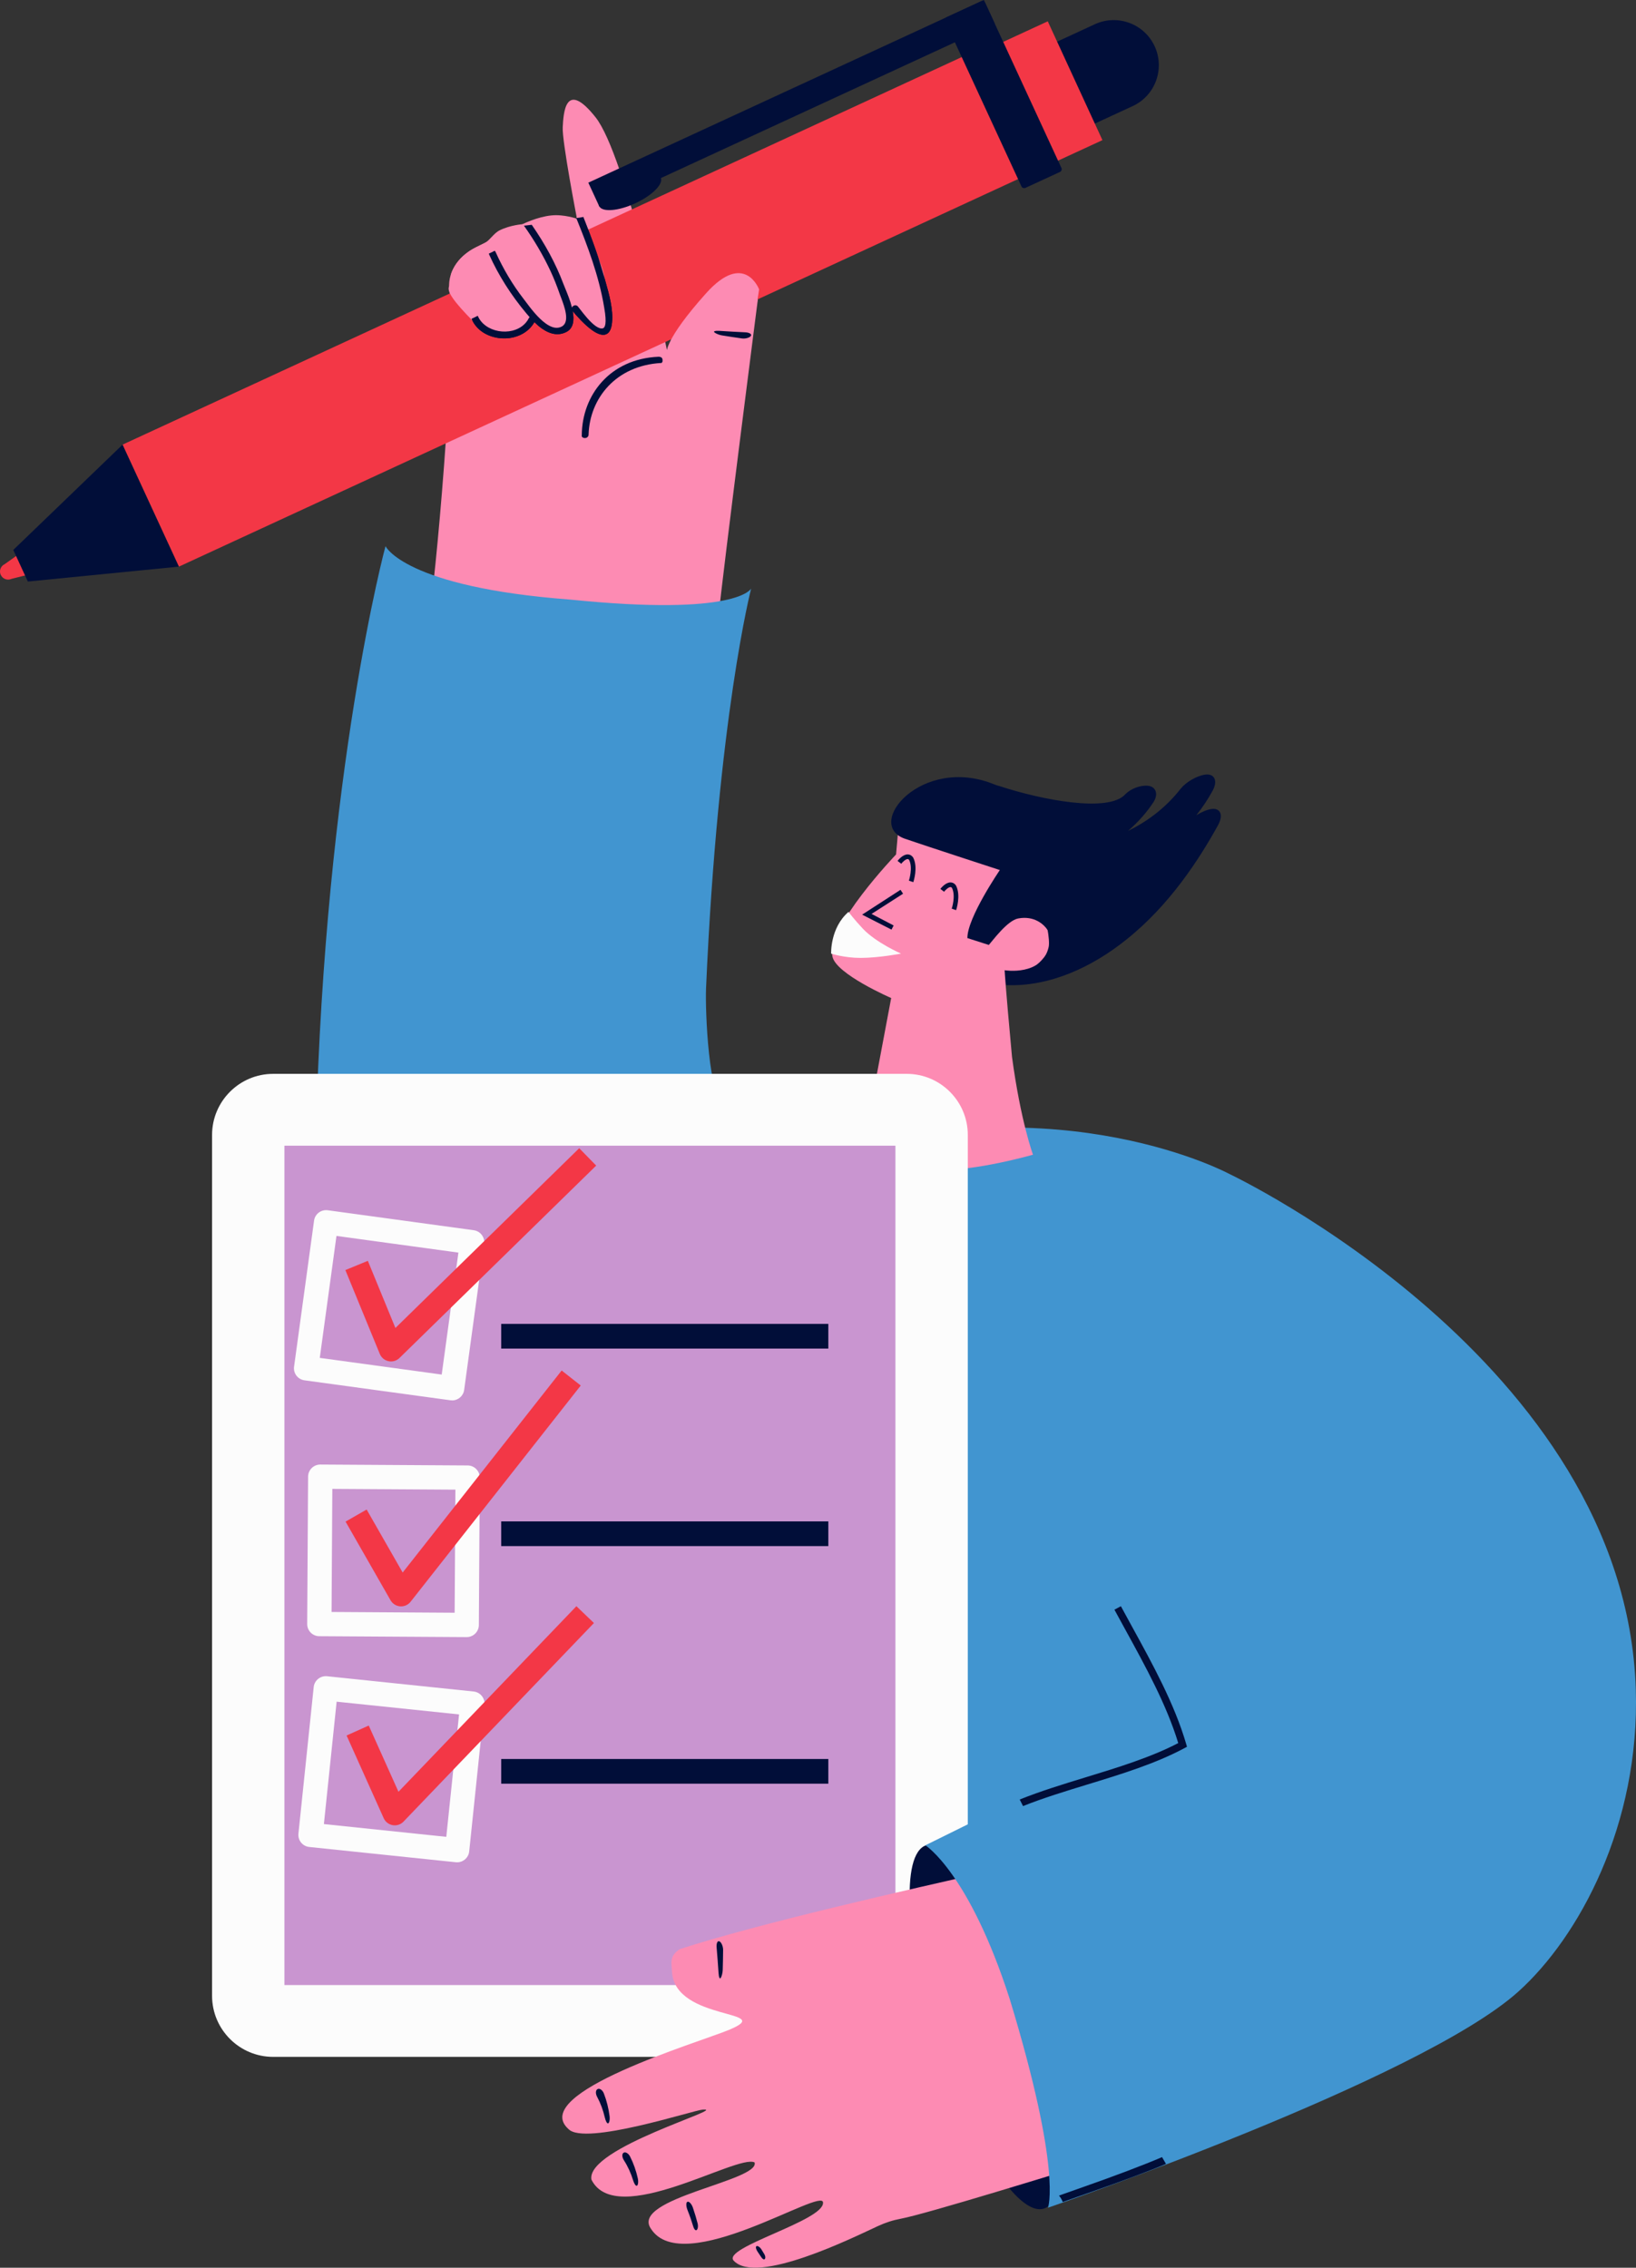 <svg xmlns="http://www.w3.org/2000/svg" width="779.09" height="1080" viewBox="0 0 779.09 1080"><rect x="0" y="0" width="779.09" height="1080" fill="#333333" stroke="none"/><g id="a"/><g id="b"><g id="c"><g id="d"><g><path d="M576.59 385.34c-2.2.41-4.65 1.51-6.88 2.93 3.05-3.87 5.67-7.84 7.83-11.82 2.58-4.88.58-8.09-3.53-7.55-4.13.55-9.16 3.52-11.78 6.75-6.24 8.04-14.91 15.19-25.04 20.05 4.87-4.19 8.96-8.85 12.14-13.72 2.53-3.99.94-7.43-2.7-7.77-3.66-.34-8.2 1.47-10.66 3.98-7.9 9.05-40.12 2.73-59.96-3.81-15.29-4.26-24.18 3.9-35.88 6.62 3.28 15.37 13.52 19.38 19.16 34.03 1.86.46 3.38.86 4.24 1.18.55.26 1.11.5 1.67.76-1.42.66-2.84 1.48-4.22 2.45 2.37 6.09 4.79 12.16 7.14 18.24 4.01 10.39 7.59 20.91 10.99 31.5 20.74.89 40.98-8.61 57.11-21.55 20.81-16.52 35-38.58 43.95-54.84 2.67-5.09.64-8.22-3.59-7.42" fill="#010e39"/><path d="M283.59 55.82c14.45 18.18 34.03 110.91 34.03 110.91.0.0.37-6.67 18.65-27.07 18.28-20.4 25.24-1.84 25.24-1.84.0.0-17.09 133.09-19.64 158.34l-9.49-6.7-128.09 3.11c2.46-7.93 13.41-129.77 9.76-153.76-1.28-8.44 3.59-16.55 12.63-21.05l22.14-10.99 25.94-2.6s-7.16-36.9-6.78-43.57c.36-6.67 1.17-22.95 15.62-4.77z" fill="#fd8bb3"/><path d="M336.22 471.17c-.38 8.72.98 53.96 9.53 55.73 34.69 7.24 67.24 30.02 93.38 54.08H130.43c21.58-27.74 19.63-26.36 20-41.17 4.41-173.53 33.15-279.7 33.15-279.7.0.0 9.02 19.48 87.91 25.44 80 8.14 86.22-5.27 86.22-5.27.0.0-15.86 61.23-21.5 190.88z" fill="#4195d0"/><path d="M235.98 644.54c-.37-.27-.72-.53-1.09-.79 39.46-42.98 22.38-77.63 68.56-113.26.34-.26 23.78 1.7 24.09 1.42 9.94 12.25 60.27 19.53 65.6 17.95 113.06-33.64 192.23 9.2 192.23 9.2l-24.68 404.05-328.02-113.28s35.75-182.3 3.3-205.29z" fill="#4195d0"/><path d="M426.72 406.94l1.09-12.36c1.34.23 7.49 5.91 9.01 5.88 10.65-.21 15.22 2.56 24.77 5.72-1.12 6.43 13.88 5.33 15.89 5.08 15.65-1.96 23.25 33.63 21.92 39.7-3.08 14.08-20.97 11.12-20.97 11.12.0.0.31 6.9 3.51 41.3 4.13 30.74 9.99 46.54 9.99 46.54.0.0-27.57 7.97-45.86 7.22-18.3-.75-35.24-9.72-35.24-9.72l13.57-72.11s-26.28-11.37-27.98-19.76c-2.83-14.03 30.3-48.61 30.3-48.61z" fill="#fd8bb3"/><path d="M410.89 442.26c-4.09-4.32-6.8-7.98-6.8-7.98-8.81 7.6-8.29 19.87-8.29 19.87.0.0 6.18 2.05 14.01 2.05 8.76.0 19.27-2.05 19.27-2.05.0.0-11.82-5.15-18.2-11.88z" fill="#fcfcfc"/><path d="M473.62 373.59c9.61 3.95 9.46 14.89 18.97 19.07 20.04 8.79 20.36 25.87 20.79 36.33.36 8.61-8.68 23.88-15.23 36.88-.07.0-7.32 1.61-7.4 1.61-4.17.0-6.57-1.69-8.8.63l.22-.99s23.95-11.26 17-23.69c-1.82-3.25-6.73-7.46-14.34-6-5.17 1-12.25 10.74-13.94 12.6l-10.2-3.27c-.1-9.67 15.45-32.4 15.45-32.4.0.0-33.82-11.02-45.09-14.87-19.81-6.75 7.88-40.13 42.55-25.88z" fill="#010e39"/><g><path d="M455.32 433.46c.1-.29 2.32-6.97-.02-11.65l-.08-.14c-.83-1.16-1.84-1.42-2.54-1.43-2.39-.03-4.61 2.77-4.86 3.1l1.77 1.35c.72-.93 2.14-2.24 3.06-2.22.18.0.43.05.71.43 1.87 3.83-.11 9.79-.14 9.85l2.1.71z" fill="#010e39"/><path d="M434.93 420.13c.1-.28 2.33-6.97-.02-11.64l-.1-.15c-.82-1.16-1.83-1.42-2.53-1.43-2.39-.04-4.6 2.77-4.85 3.1l1.76 1.35c.72-.94 2.14-2.24 3.06-2.23.18.0.42.06.71.44 1.86 3.84-.11 9.79-.14 9.85l2.1.71z" fill="#010e39"/><path d="M430.05 425.63 428.84 423.77 411.78 434.81 410.55 435.6 424.55 442.73 425.56 440.75 415.05 435.25 430.05 425.63z" fill="#010e39"/></g><path d="M431.8 979.58H130.07c-16.03.0-29.08-13.04-29.08-29.08v-410c0-16.03 13.05-29.08 29.08-29.08H431.8c16.03.0 29.08 13.05 29.08 29.08v410c0 16.03-13.05 29.08-29.08 29.08zm-288.8-42H418.87v-384.15H143v384.15z" fill="#fcfcfc"/><path d="M135.44 545.64h290.98v399.73H135.44z" fill="#c995d0"/><path d="M238.68 724.56h155.78v11.76H238.68z" fill="#010e39"/><path d="M238.68 837.72h155.78v11.76H238.68z" fill="#010e39"/><path d="M238.68 630.5h155.78v11.76H238.68z" fill="#010e39"/><path d="M441.09 878.78c-12.42 4.02-9.93 46.02 5.55 93.81 15.48 47.77 38.1 83.26 50.51 79.23 12.42-4.01 9.93-46-5.54-93.8-15.49-47.77-38.1-83.25-50.52-79.23z" fill="#010e39" fill-rule="evenodd"/><path d="M537.14 995.91c-5.99-14.5-12.99-28.69-20.22-42.61-7.2-13.86-14.97-27.42-23.81-40.3-5.73-7.91-11.9-15.49-18.69-22.51-43.94 9.87-113.72 25.76-150.64 37.76-5.32 3.39-3.91 6.96-3.75 11.04 1.72 23.52 50.31 17.75 27.18 27.41-14.33 5.99-95.87 30.07-76.47 47.28 7.71 8.03 59.35-8.93 63.86-9.28 13.2-1.01-55.68 18.16-52.95 33.34 11.76 23.6 69.57-12.4 77.7-8.18 2.68 8.79-59.49 17.09-49.37 31.57 15.27 23.91 82.27-20.38 81.96-12.41.46 8.62-48.32 21.34-42.55 27.61 10.91 11.84 57.08-11.1 68.61-16.43 3.9-1.79 7.22-2.83 11.02-3.55 11.65-2.19 70.78-20.36 118-34.96-3.2-8.64-6.36-17.29-9.87-25.8z" fill="#fd8bb3" fill-rule="evenodd"/><path d="M479.04 748.02s-29.52-53 27.75-127.68c50.15-65.4 78.59-61.28 78.59-61.28.0.0 188.57 89.06 193.61 245.4 2.08 64.66-27.2 118.21-55.94 144.04-46.92 42.18-223.99 102.92-223.99 102.92.0.0 6.8-17.25-18.2-99.35-19.42-60.31-40.18-73.25-40.18-73.25l126.01-62.28-87.65-68.52z" fill="#4195d0"/><path d="M485.61 857.03c.53 1.04 1.06 2.07 1.58 3.11 9.5-3.8 19.94-7 30.7-10.29 15.93-4.87 32.4-9.91 46.13-17.29l1.24-.66-.39-1.36c-5.55-18.99-15.85-37.78-25.83-55.95-1.77-3.22-3.53-6.44-5.25-9.63l-3.08 1.65c1.73 3.2 3.49 6.42 5.27 9.65 9.64 17.57 19.6 35.73 25.12 53.88-13.19 6.87-28.97 11.68-44.24 16.35-10.58 3.24-21.34 6.53-31.26 10.53z" fill="#010e39"/><path d="M555.26 1030.55c-6.37 2.77-21.34 8.4-37.6 14.07-3.91 1.36-7.76 2.72-11.55 4.08-.42-1.1-1.03-2.13-1.8-3.06 4.07-1.47 8.15-2.9 12.21-4.32 12.44-4.34 28.8-10.47 36.86-14 .58 1.01 1.3 2.23 1.88 3.23z" fill="#010e39"/><path d="M343.21 942.02c-.45.65-.87-.32-1.02-2.29-.26-3.98-.56-8.05-.92-12.22-.19-2.06.46-3.48 1.42-2.9.96.57 1.7 2.53 1.67 4.09-.03 3.31-.09 6.52-.19 9.6-.06 1.46-.53 3.07-.97 3.72z" fill="#010e39"/><path d="M303.29 1040.95c-.54.22-1.27-.92-1.78-2.55-1.04-3.39-2.5-6.63-4.36-9.52-.91-1.39-1.09-3.01-.23-3.61.86-.61 2.36.21 3.15 1.81 1.64 3.25 2.87 6.77 3.66 10.35.38 1.75.1 3.31-.44 3.53z" fill="#010e39"/><path d="M289.59 1011.24c-.53.14-1.15-1.08-1.56-2.76-.8-3.48-2.03-6.83-3.66-9.85-.8-1.45-.81-3.12.16-3.68.97-.57 2.43.42 3.06 2.11 1.33 3.43 2.23 7.08 2.7 10.75.22 1.79-.18 3.29-.7 3.43z" fill="#010e39"/><path d="M331.8 1062.02c-.54.44-1.23-.23-1.7-1.77-.69-2.33-1.57-4.9-2.67-7.64-.73-1.8-.83-3.72-.05-4.02.78-.31 2.02 1.09 2.61 2.86.92 2.69 1.64 5.17 2.21 7.38.36 1.44.12 2.75-.41 3.2z" fill="#010e39"/><path d="M364.2 1075.86c-.37.4-1.05.07-1.7-.93-.5-.78-1.06-1.62-1.67-2.49-.79-1.11-1.13-2.4-.58-2.71.55-.31 1.67.47 2.33 1.52.53.83 1.01 1.62 1.44 2.36.54.92.55 1.83.19 2.25z" fill="#010e39"/><g><path d="M215.31 666.93c-.26.0-.53-.02-.79-.05l-69.54-9.51c-1.52-.21-2.89-1.01-3.82-2.23-.93-1.22-1.33-2.76-1.12-4.28l9.52-69.54c.43-3.16 3.36-5.37 6.52-4.94l69.53 9.51c1.52.21 2.89 1.01 3.82 2.23.93 1.22 1.33 2.76 1.12 4.28l-9.51 69.54c-.39 2.9-2.88 5-5.72 5zm-63.03-20.24 58.07 7.94 7.95-58.08-58.07-7.94-7.95 58.08z" fill="#fcfcfc"/><path d="M186.21 648.38c-.39.0-.78-.04-1.17-.12-1.89-.39-3.45-1.69-4.18-3.47l-16.39-39.92 10.7-4.4 13.13 31.98 87.53-85.61 8.09 8.27-93.67 91.62c-1.09 1.07-2.55 1.65-4.04 1.65z" fill="#f33746"/></g><g><path d="M223.01 779.62c-.26.03-.52.05-.79.05l-70.18-.43c-1.53.0-3-.63-4.08-1.72-1.08-1.09-1.68-2.57-1.67-4.1l.43-70.18c.02-3.19 2.63-5.76 5.82-5.75l70.18.43c1.53.01 3 .63 4.08 1.72 1.08 1.09 1.68 2.56 1.67 4.1l-.43 70.18c-.01 2.93-2.21 5.33-5.03 5.7zm-65.11-11.92 58.61.36.36-58.62-58.61-.36-.36 58.61z" fill="#fcfcfc"/><path d="M191.75 764.99c-.39.05-.78.06-1.17.03-1.92-.14-3.64-1.23-4.6-2.9l-21.42-37.46 10.04-5.75 17.16 30.01 75.71-96.22 9.09 7.15-81.02 102.97c-.94 1.2-2.31 1.97-3.8 2.16z" fill="#f33746"/></g><g><path d="M217.87 886.92c-.26.0-.52.0-.79-.03l-69.81-7.27c-1.52-.16-2.92-.91-3.89-2.11-.97-1.19-1.42-2.72-1.26-4.24l7.27-69.81c.33-3.17 3.18-5.47 6.36-5.15l69.8 7.27c1.53.16 2.93.92 3.9 2.11.96 1.19 1.42 2.72 1.26 4.24l-7.27 69.81c-.3 2.91-2.71 5.09-5.56 5.18zm-63.64-18.21 58.3 6.08 6.08-58.3-58.3-6.07-6.07 58.3z" fill="#fcfcfc"/><path d="M188.18 869.31c-.39.01-.78-.01-1.17-.08-1.9-.33-3.51-1.58-4.29-3.33l-17.67-39.37 10.55-4.74 14.16 31.54 84.73-88.38 8.35 8.01-90.67 94.57c-1.05 1.11-2.49 1.73-3.99 1.78z" fill="#f33746"/></g><g><path d="M490 26.04l31.37-14.49c10.77-4.97 23.53-.27 28.5 10.49 4.97 10.77.28 23.53-10.49 28.5l-31.43 14.51-17.96-39.02z" fill="#010e39"/><g><path d="M.36 273.79c.9 1.94 3.19 2.78 5.13 1.89l12.88-3.25c1.93-.89 2.32-4.19.86-7.35h0c-1.46-3.16-4.22-5.01-6.16-4.11l-10.83 7.7c-1.94.9-2.78 3.19-1.89 5.12H.36z" fill="#f33746"/><path d="M6.32 261.91 58.39 211.74 85.22 269.85 13.27 276.96 6.32 261.91z" fill="#010e39"/><path d="M525 66.74 491.5 82.2 465.39 25.66 498.96 10.15 525 66.74z" fill="#f33746"/><path d="M51.38 115.85h443.35v64H51.38z" transform="translate(-36.83 128.11) rotate(-24.79)" fill="#f33746"/><path d="M486.45 88.82c.33.69 1.18.98 1.92.64l16.36-7.55c.74-.34 1.08-1.18.76-1.87L469.11 1.25c-.32-.69-1.18-.98-1.92-.64l-16.36 7.56c-.73.34-1.08 1.18-.76 1.87l36.38 78.78z" fill="#010e39"/><path d="M273.23 42.92h207.48v12.51H273.23z" transform="translate(14.12 162.59) rotate(-24.79)" fill="#010e39"/><path d="M285.32 98.14c1.39 3.02 9.09 2.43 17.2-1.31 8.11-3.74 13.55-9.23 12.15-12.25-1.4-3.02-9.1-2.43-17.21 1.31-8.11 3.74-13.55 9.23-12.15 12.25z" fill="#010e39"/></g></g><path d="M281.98 157.25c2.84 2.02 5.11 2.66 6.76 1.9 1.53-.7 2.44-2.56 2.72-5.52.6-6.4-1.35-13.3-3.07-19.4l-.52-1.85c-2.4-8.65-5.55-17.7-10.1-29.02-.27.05-.52.1-.78.15-.6.1-1.21.18-1.81.25-.25.03-.5.07-.75.09 5.4 13.34 10.79 27.56 13.24 42.28l.08.49c1.34 7.55.36 9.47-.68 9.75-.9.24-2.07-.15-3.47-1.14-2.7-1.93-5.58-5.65-7.3-7.88-.43-.56-.8-1.03-1.08-1.38-.65-.77-1.79-.77-2.49-.03-.16.18-.27.38-.34.58-.84-3.41-2.27-6.86-3.32-9.41-.35-.85-.66-1.59-.88-2.19-3.49-9.25-8.54-18.61-14.97-27.87-.45.07-.91.11-1.36.17h0c-.32.04-.65.08-.97.12h0c-.45.05-.91.1-1.38.14 4.94 6.94 9.22 14.24 12.71 21.73 1.52 3.28 2.99 6.95 4.48 11.24.16.43.35.94.57 1.5 1.5 4.01 4.32 11.47.19 13.6-2.16 1.1-4.63.62-7.55-1.47-3.79-2.7-7.27-7.34-9.57-10.42-.41-.55-.78-1.05-1.1-1.45-5.12-6.61-9.58-14.09-13.26-22.26-.1-.21-.24-.38-.4-.52-.89.48-1.81.92-2.74 1.32.01.19.05.37.14.56 4.41 9.81 10.37 19.22 17.71 27.97.47.56.98 1.16 1.53 1.77-.15.14-.29.3-.39.49-1.47 2.95-4.25 5.05-7.79 5.93-4.32 1.07-9.15.2-12.62-2.27-1.8-1.29-3.11-2.9-3.91-4.82-.18.1-.36.19-.54.29h0c-.61.32-1.23.62-1.86.9h0c-.19.08-.38.16-.56.24 1.05 2.45 2.7 4.51 4.94 6.11 4.14 2.95 9.96 3.98 15.17 2.69 4.37-1.08 7.82-3.63 9.84-7.18 1.07 1.04 2.2 2.06 3.42 2.93 4.22 3.01 8.19 3.59 11.81 1.73 3.43-1.77 3.79-5.69 3-9.92 1.58 1.9 5.49 6.4 9.26 9.09z" fill="#010e39"/><path d="M315.48 172.26c.2-1.57-.26-2.2-1.56-2.35l-.2-.02s0 0-.18.01c-23.13 1.02-36.35 18.31-36.49 37.34l-.02.46c.17 1.12 2.79 1.5 3.25-.46.0.0.0.0.02-.37.53-17.17 13.05-32.83 34.56-34 .15-.01.15-.01.15-.01.16-.03.47-.59.47-.59z" fill="#010e39"/><path d="M286.36 158.49c.99-.47 2.1-.8 3.3-.99-.37-2.81 1.07-5.44.77-8.27-.6-5.55-2.05-11.32-2.62-16.85-.5-4.86-3.05-9.38-4.7-13.92-1.76-4.82-3.48-9.5-6.01-13.98-.29-.51-.53-1.01-.74-1.51-.61.09-1.21.15-1.81.16.13.67.2 1.05.2 1.05.0.0-6.14-2.19-12.12-1.59-6.92.69-13.82 4.19-13.82 4.19.0.0-5.77.38-10.89 2.92-2.82 1.4-4.76 4.86-7.04 5.99-2.48 1.23-4.2 2.08-4.2 2.08-5.95 2.96-10.08 7.48-11.85 12.64 3.76 8.12-10.57 1.53 11.36 23.46 1 1 2.91 2.38 3.19 3.7.84-.16 1.73-.25 2.68-.25 3.6.0 6.9 2.4 10.5 2.42 5.2.03 7.23-7.14 11.74-7.1 3.71.03 6.18 4.75 9.88 4.9 8.96.35 5.27-9.69 8.88-9.68 2.16.0 7.49 8.17 9.66 8.17 1.83.0 2.23 1.91 3.65 2.47z" fill="#fd8bb3"/><path d="M317.82 170.26c-5.65 10.08-12.9 17.82-21.25 23.82 1.98.19 3.96.37 5.92.54 16.39 1.42 33.04 3.08 49.55 5.61 4.8-32.27 9.46-62.41 9.46-62.41.0.0-6.95-18.56-25.24 1.84-10.09 11.25-14.72 18.32-16.84 22.4.41 2.54.0 5.33-1.61 8.19z" fill="#fd8bb3"/><path d="M281.98 157.25c2.84 2.02 5.11 2.66 6.76 1.9 1.53-.7 2.44-2.56 2.72-5.52.6-6.4-1.35-13.3-3.07-19.4l-.52-1.85c-2.4-8.65-5.55-17.7-10.1-29.02-.27.05-.52.1-.78.15-.6.1-1.21.18-1.81.25-.25.03-.5.07-.75.09 5.4 13.34 10.79 27.56 13.24 42.28l.08.49c1.34 7.55.36 9.47-.68 9.75-.9.24-2.07-.15-3.47-1.14-2.7-1.93-5.58-5.65-7.3-7.88-.43-.56-.8-1.03-1.08-1.38-.65-.77-1.79-.77-2.49-.03-.16.18-.27.38-.34.58-.84-3.41-2.27-6.86-3.32-9.41-.35-.85-.66-1.59-.88-2.19-3.49-9.25-8.54-18.61-14.97-27.87-.45.07-.91.11-1.36.17h0c-.32.04-.65.08-.97.12h0c-.45.05-.91.1-1.38.14 4.94 6.94 9.22 14.24 12.71 21.73 1.52 3.28 2.99 6.95 4.48 11.24.16.43.35.94.57 1.5 1.5 4.01 4.32 11.47.19 13.6-2.16 1.1-4.63.62-7.55-1.47-3.79-2.7-7.27-7.34-9.57-10.42-.41-.55-.78-1.05-1.1-1.45-5.12-6.61-9.58-14.09-13.26-22.26-.1-.21-.24-.38-.4-.52-.89.48-1.81.92-2.74 1.32.01.19.05.37.14.56 4.41 9.81 10.37 19.22 17.71 27.97.47.56.98 1.16 1.53 1.77-.15.14-.29.3-.39.49-1.47 2.95-4.25 5.05-7.79 5.93-4.32 1.07-9.15.2-12.62-2.27-1.8-1.29-3.11-2.9-3.91-4.82-.18.1-.36.19-.54.29h0c-.61.32-1.23.62-1.86.9h0c-.19.08-.38.16-.56.24 1.05 2.45 2.7 4.51 4.94 6.11 4.14 2.95 9.96 3.98 15.17 2.69 4.37-1.08 7.82-3.63 9.84-7.18 1.07 1.04 2.2 2.06 3.42 2.93 4.22 3.01 8.19 3.59 11.81 1.73 3.43-1.77 3.79-5.69 3-9.92 1.58 1.9 5.49 6.4 9.26 9.09z" fill="#010e39"/><path d="M340.19 158.28c-.58-.53.43-.82 2.41-.71 3.98.27 8.06.5 12.23.69 2.06.08 3.39.91 2.7 1.79-.69.88-2.73 1.35-4.28 1.12-3.28-.46-6.44-.94-9.49-1.44-1.44-.25-2.97-.92-3.56-1.45z" fill="#010e39"/></g></g></g></g></svg>
